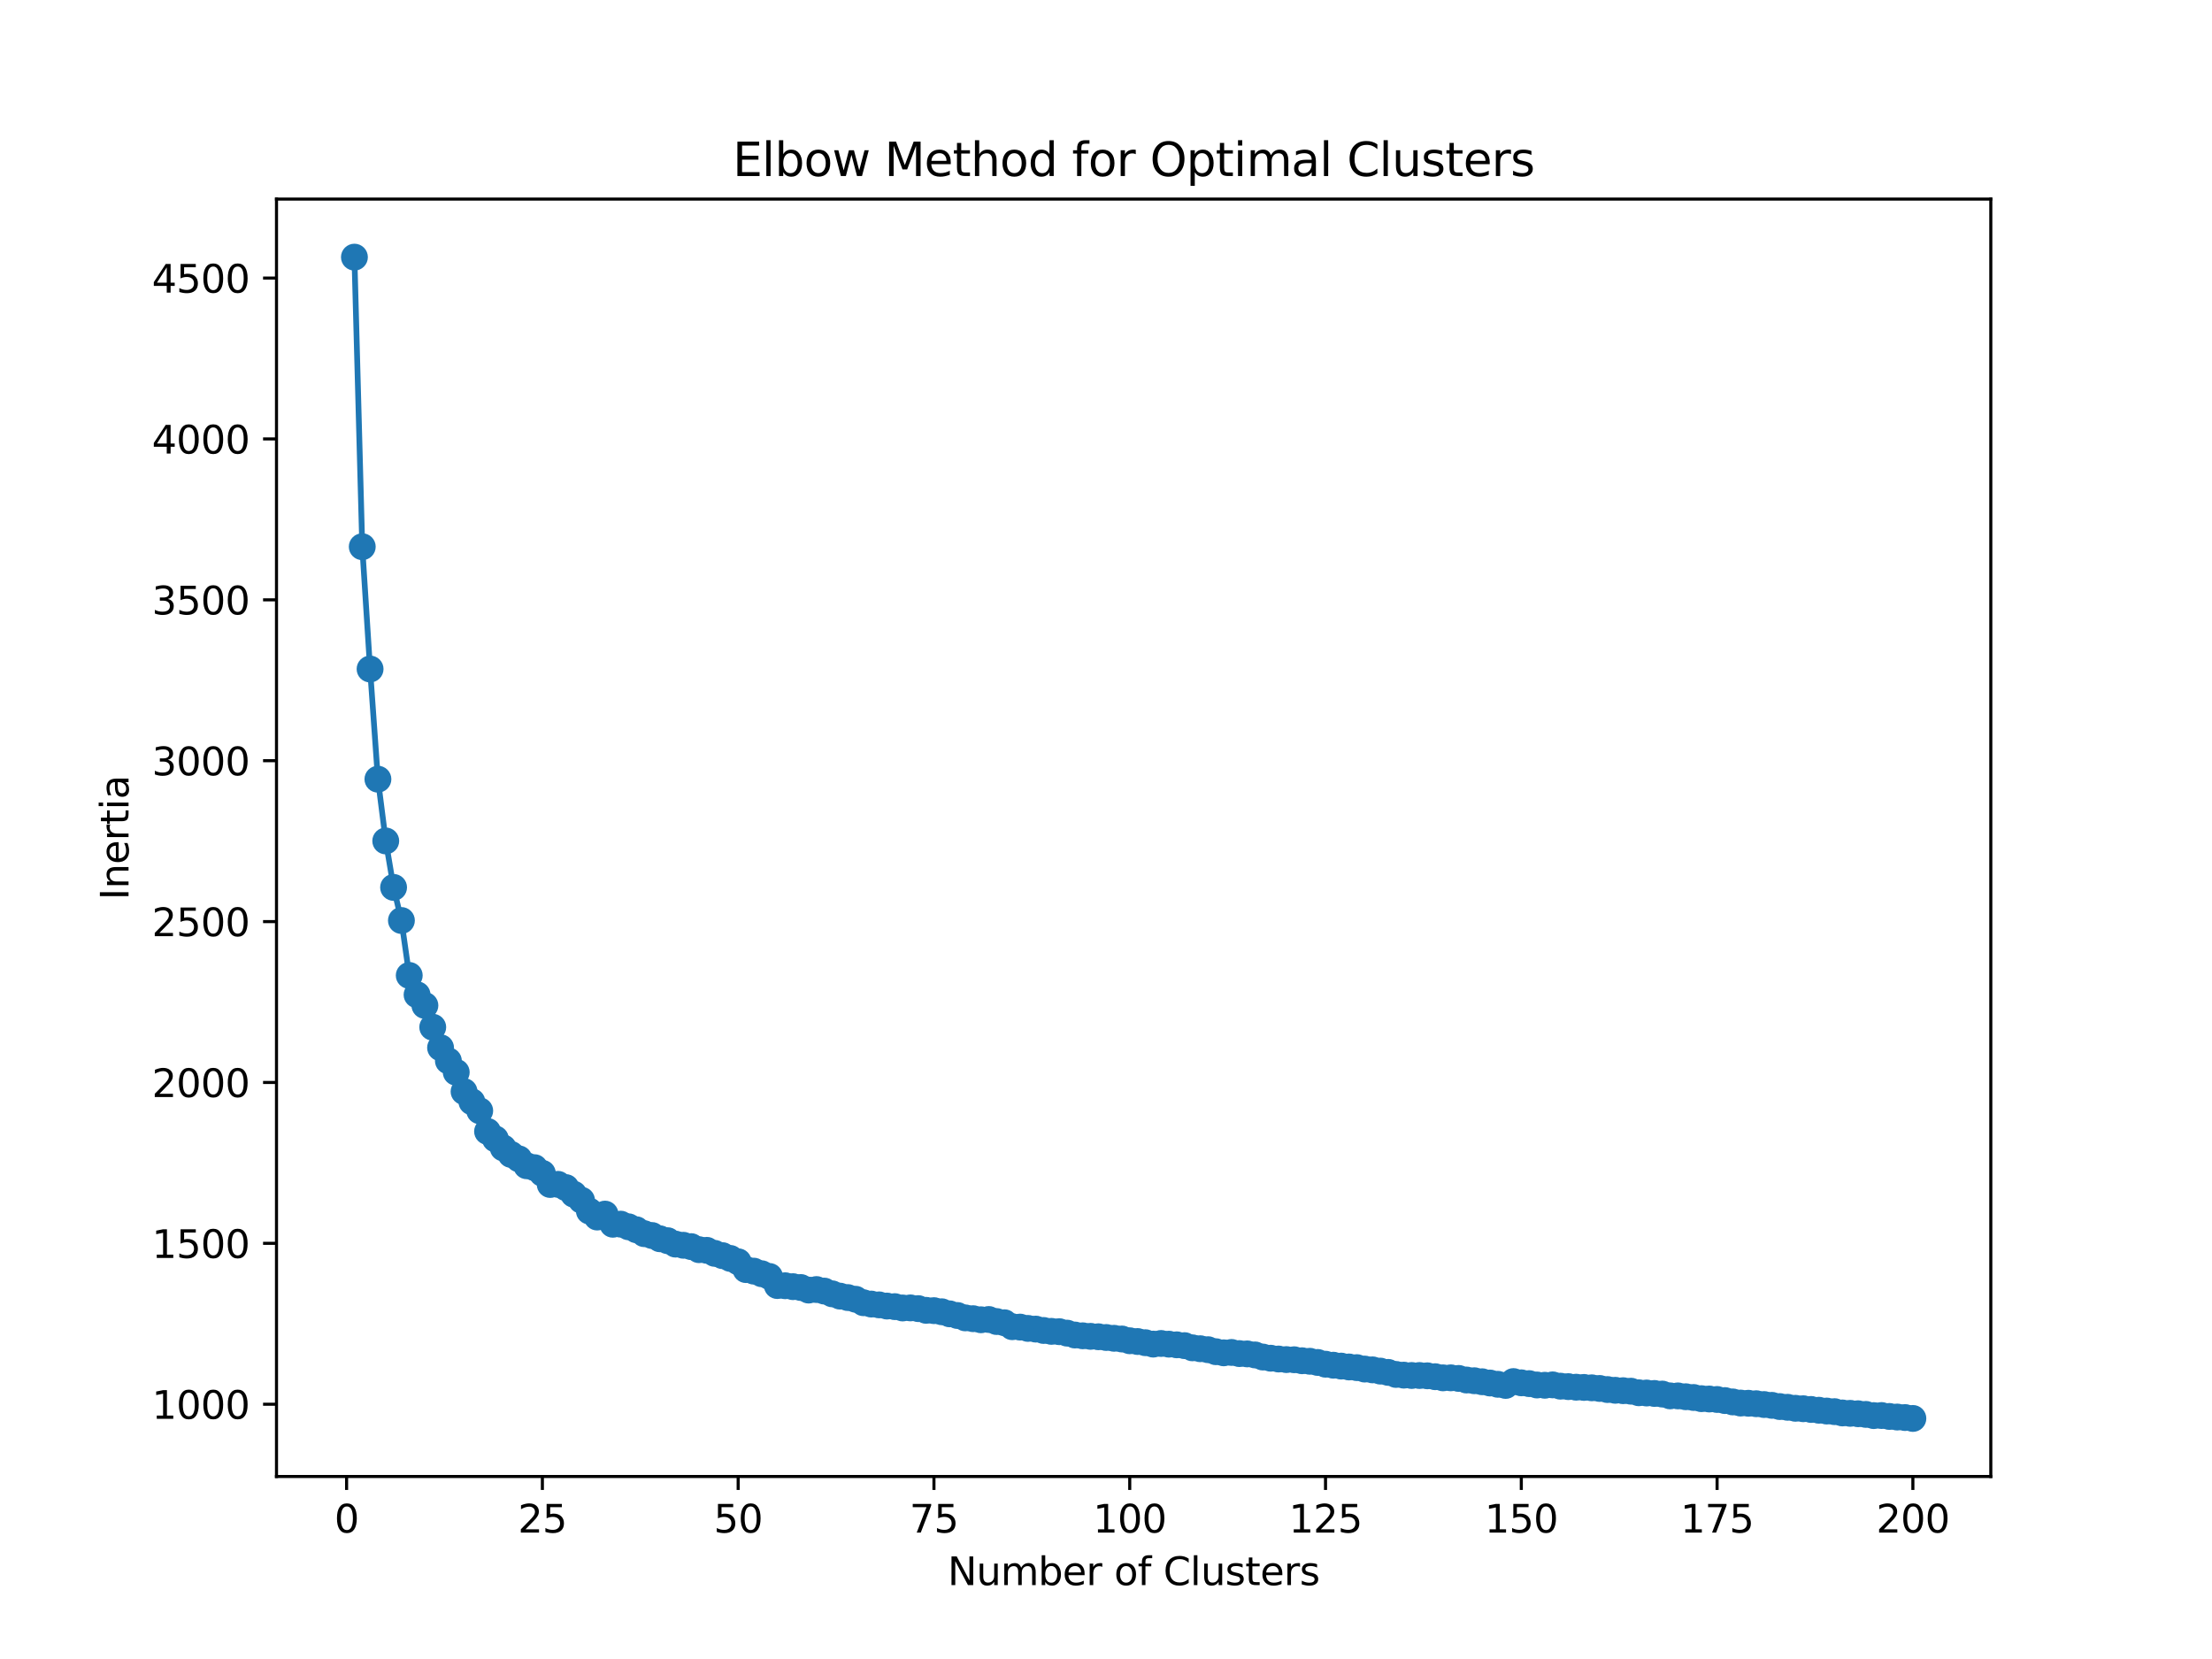 <?xml version="1.0" encoding="utf-8" standalone="no"?>
<!DOCTYPE svg PUBLIC "-//W3C//DTD SVG 1.1//EN"
  "http://www.w3.org/Graphics/SVG/1.1/DTD/svg11.dtd">
<svg xmlns:xlink="http://www.w3.org/1999/xlink" width="576pt" height="432pt" viewBox="0 0 576 432" xmlns="http://www.w3.org/2000/svg" version="1.1">
 <defs>
  <style type="text/css">*{stroke-linejoin: round; stroke-linecap: butt}</style>
 </defs>
 <g id="figure_1">
  <g id="patch_1">
   <path d="M 0 432 
L 576 432 
L 576 0 
L 0 0 
z
" style="fill: #ffffff"/>
  </g>
  <g id="axes_1">
   <g id="patch_2">
    <path d="M 72 384.48 
L 518.4 384.48 
L 518.4 51.84 
L 72 51.84 
z
" style="fill: #ffffff"/>
   </g>
   <g id="matplotlib.axis_1">
    <g id="xtick_1">
     <g id="line2d_1">
      <defs>
       <path id="mf44ce35cc7" d="M 0 0 
L 0 3.5 
" style="stroke: #000000; stroke-width: 0.8"/>
      </defs>
      <g>
       <use xlink:href="#mf44ce35cc7" x="90.252" y="384.48" style="stroke: #000000; stroke-width: 0.8"/>
      </g>
     </g>
     <g id="text_1">
      <!-- 0 -->
      <g transform="translate(87.07 399.078) scale(0.1 -0.1)">
       <defs>
        <path id="DejaVuSans-30" d="M 2034 4250 
Q 1547 4250 1301 3770 
Q 1056 3291 1056 2328 
Q 1056 1369 1301 889 
Q 1547 409 2034 409 
Q 2525 409 2770 889 
Q 3016 1369 3016 2328 
Q 3016 3291 2770 3770 
Q 2525 4250 2034 4250 
z
M 2034 4750 
Q 2819 4750 3233 4129 
Q 3647 3509 3647 2328 
Q 3647 1150 3233 529 
Q 2819 -91 2034 -91 
Q 1250 -91 836 529 
Q 422 1150 422 2328 
Q 422 3509 836 4129 
Q 1250 4750 2034 4750 
z
" transform="scale(0.016)"/>
       </defs>
       <use xlink:href="#DejaVuSans-30"/>
      </g>
     </g>
    </g>
    <g id="xtick_2">
     <g id="line2d_2">
      <g>
       <use xlink:href="#mf44ce35cc7" x="141.234" y="384.48" style="stroke: #000000; stroke-width: 0.8"/>
      </g>
     </g>
     <g id="text_2">
      <!-- 25 -->
      <g transform="translate(134.871 399.078) scale(0.1 -0.1)">
       <defs>
        <path id="DejaVuSans-32" d="M 1228 531 
L 3431 531 
L 3431 0 
L 469 0 
L 469 531 
Q 828 903 1448 1529 
Q 2069 2156 2228 2338 
Q 2531 2678 2651 2914 
Q 2772 3150 2772 3378 
Q 2772 3750 2511 3984 
Q 2250 4219 1831 4219 
Q 1534 4219 1204 4116 
Q 875 4013 500 3803 
L 500 4441 
Q 881 4594 1212 4672 
Q 1544 4750 1819 4750 
Q 2544 4750 2975 4387 
Q 3406 4025 3406 3419 
Q 3406 3131 3298 2873 
Q 3191 2616 2906 2266 
Q 2828 2175 2409 1742 
Q 1991 1309 1228 531 
z
" transform="scale(0.016)"/>
        <path id="DejaVuSans-35" d="M 691 4666 
L 3169 4666 
L 3169 4134 
L 1269 4134 
L 1269 2991 
Q 1406 3038 1543 3061 
Q 1681 3084 1819 3084 
Q 2600 3084 3056 2656 
Q 3513 2228 3513 1497 
Q 3513 744 3044 326 
Q 2575 -91 1722 -91 
Q 1428 -91 1123 -41 
Q 819 9 494 109 
L 494 744 
Q 775 591 1075 516 
Q 1375 441 1709 441 
Q 2250 441 2565 725 
Q 2881 1009 2881 1497 
Q 2881 1984 2565 2268 
Q 2250 2553 1709 2553 
Q 1456 2553 1204 2497 
Q 953 2441 691 2322 
L 691 4666 
z
" transform="scale(0.016)"/>
       </defs>
       <use xlink:href="#DejaVuSans-32"/>
       <use xlink:href="#DejaVuSans-35" x="63.623"/>
      </g>
     </g>
    </g>
    <g id="xtick_3">
     <g id="line2d_3">
      <g>
       <use xlink:href="#mf44ce35cc7" x="192.216" y="384.48" style="stroke: #000000; stroke-width: 0.8"/>
      </g>
     </g>
     <g id="text_3">
      <!-- 50 -->
      <g transform="translate(185.853 399.078) scale(0.1 -0.1)">
       <use xlink:href="#DejaVuSans-35"/>
       <use xlink:href="#DejaVuSans-30" x="63.623"/>
      </g>
     </g>
    </g>
    <g id="xtick_4">
     <g id="line2d_4">
      <g>
       <use xlink:href="#mf44ce35cc7" x="243.198" y="384.48" style="stroke: #000000; stroke-width: 0.8"/>
      </g>
     </g>
     <g id="text_4">
      <!-- 75 -->
      <g transform="translate(236.836 399.078) scale(0.1 -0.1)">
       <defs>
        <path id="DejaVuSans-37" d="M 525 4666 
L 3525 4666 
L 3525 4397 
L 1831 0 
L 1172 0 
L 2766 4134 
L 525 4134 
L 525 4666 
z
" transform="scale(0.016)"/>
       </defs>
       <use xlink:href="#DejaVuSans-37"/>
       <use xlink:href="#DejaVuSans-35" x="63.623"/>
      </g>
     </g>
    </g>
    <g id="xtick_5">
     <g id="line2d_5">
      <g>
       <use xlink:href="#mf44ce35cc7" x="294.18" y="384.48" style="stroke: #000000; stroke-width: 0.8"/>
      </g>
     </g>
     <g id="text_5">
      <!-- 100 -->
      <g transform="translate(284.637 399.078) scale(0.1 -0.1)">
       <defs>
        <path id="DejaVuSans-31" d="M 794 531 
L 1825 531 
L 1825 4091 
L 703 3866 
L 703 4441 
L 1819 4666 
L 2450 4666 
L 2450 531 
L 3481 531 
L 3481 0 
L 794 0 
L 794 531 
z
" transform="scale(0.016)"/>
       </defs>
       <use xlink:href="#DejaVuSans-31"/>
       <use xlink:href="#DejaVuSans-30" x="63.623"/>
       <use xlink:href="#DejaVuSans-30" x="127.246"/>
      </g>
     </g>
    </g>
    <g id="xtick_6">
     <g id="line2d_6">
      <g>
       <use xlink:href="#mf44ce35cc7" x="345.163" y="384.48" style="stroke: #000000; stroke-width: 0.8"/>
      </g>
     </g>
     <g id="text_6">
      <!-- 125 -->
      <g transform="translate(335.619 399.078) scale(0.1 -0.1)">
       <use xlink:href="#DejaVuSans-31"/>
       <use xlink:href="#DejaVuSans-32" x="63.623"/>
       <use xlink:href="#DejaVuSans-35" x="127.246"/>
      </g>
     </g>
    </g>
    <g id="xtick_7">
     <g id="line2d_7">
      <g>
       <use xlink:href="#mf44ce35cc7" x="396.145" y="384.48" style="stroke: #000000; stroke-width: 0.8"/>
      </g>
     </g>
     <g id="text_7">
      <!-- 150 -->
      <g transform="translate(386.601 399.078) scale(0.1 -0.1)">
       <use xlink:href="#DejaVuSans-31"/>
       <use xlink:href="#DejaVuSans-35" x="63.623"/>
       <use xlink:href="#DejaVuSans-30" x="127.246"/>
      </g>
     </g>
    </g>
    <g id="xtick_8">
     <g id="line2d_8">
      <g>
       <use xlink:href="#mf44ce35cc7" x="447.127" y="384.48" style="stroke: #000000; stroke-width: 0.8"/>
      </g>
     </g>
     <g id="text_8">
      <!-- 175 -->
      <g transform="translate(437.583 399.078) scale(0.1 -0.1)">
       <use xlink:href="#DejaVuSans-31"/>
       <use xlink:href="#DejaVuSans-37" x="63.623"/>
       <use xlink:href="#DejaVuSans-35" x="127.246"/>
      </g>
     </g>
    </g>
    <g id="xtick_9">
     <g id="line2d_9">
      <g>
       <use xlink:href="#mf44ce35cc7" x="498.109" y="384.48" style="stroke: #000000; stroke-width: 0.8"/>
      </g>
     </g>
     <g id="text_9">
      <!-- 200 -->
      <g transform="translate(488.565 399.078) scale(0.1 -0.1)">
       <use xlink:href="#DejaVuSans-32"/>
       <use xlink:href="#DejaVuSans-30" x="63.623"/>
       <use xlink:href="#DejaVuSans-30" x="127.246"/>
      </g>
     </g>
    </g>
    <g id="text_10">
     <!-- Number of Clusters -->
     <g transform="translate(246.766 412.757) scale(0.1 -0.1)">
      <defs>
       <path id="DejaVuSans-4e" d="M 628 4666 
L 1478 4666 
L 3547 763 
L 3547 4666 
L 4159 4666 
L 4159 0 
L 3309 0 
L 1241 3903 
L 1241 0 
L 628 0 
L 628 4666 
z
" transform="scale(0.016)"/>
       <path id="DejaVuSans-75" d="M 544 1381 
L 544 3500 
L 1119 3500 
L 1119 1403 
Q 1119 906 1312 657 
Q 1506 409 1894 409 
Q 2359 409 2629 706 
Q 2900 1003 2900 1516 
L 2900 3500 
L 3475 3500 
L 3475 0 
L 2900 0 
L 2900 538 
Q 2691 219 2414 64 
Q 2138 -91 1772 -91 
Q 1169 -91 856 284 
Q 544 659 544 1381 
z
M 1991 3584 
L 1991 3584 
z
" transform="scale(0.016)"/>
       <path id="DejaVuSans-6d" d="M 3328 2828 
Q 3544 3216 3844 3400 
Q 4144 3584 4550 3584 
Q 5097 3584 5394 3201 
Q 5691 2819 5691 2113 
L 5691 0 
L 5113 0 
L 5113 2094 
Q 5113 2597 4934 2840 
Q 4756 3084 4391 3084 
Q 3944 3084 3684 2787 
Q 3425 2491 3425 1978 
L 3425 0 
L 2847 0 
L 2847 2094 
Q 2847 2600 2669 2842 
Q 2491 3084 2119 3084 
Q 1678 3084 1418 2786 
Q 1159 2488 1159 1978 
L 1159 0 
L 581 0 
L 581 3500 
L 1159 3500 
L 1159 2956 
Q 1356 3278 1631 3431 
Q 1906 3584 2284 3584 
Q 2666 3584 2933 3390 
Q 3200 3197 3328 2828 
z
" transform="scale(0.016)"/>
       <path id="DejaVuSans-62" d="M 3116 1747 
Q 3116 2381 2855 2742 
Q 2594 3103 2138 3103 
Q 1681 3103 1420 2742 
Q 1159 2381 1159 1747 
Q 1159 1113 1420 752 
Q 1681 391 2138 391 
Q 2594 391 2855 752 
Q 3116 1113 3116 1747 
z
M 1159 2969 
Q 1341 3281 1617 3432 
Q 1894 3584 2278 3584 
Q 2916 3584 3314 3078 
Q 3713 2572 3713 1747 
Q 3713 922 3314 415 
Q 2916 -91 2278 -91 
Q 1894 -91 1617 61 
Q 1341 213 1159 525 
L 1159 0 
L 581 0 
L 581 4863 
L 1159 4863 
L 1159 2969 
z
" transform="scale(0.016)"/>
       <path id="DejaVuSans-65" d="M 3597 1894 
L 3597 1613 
L 953 1613 
Q 991 1019 1311 708 
Q 1631 397 2203 397 
Q 2534 397 2845 478 
Q 3156 559 3463 722 
L 3463 178 
Q 3153 47 2828 -22 
Q 2503 -91 2169 -91 
Q 1331 -91 842 396 
Q 353 884 353 1716 
Q 353 2575 817 3079 
Q 1281 3584 2069 3584 
Q 2775 3584 3186 3129 
Q 3597 2675 3597 1894 
z
M 3022 2063 
Q 3016 2534 2758 2815 
Q 2500 3097 2075 3097 
Q 1594 3097 1305 2825 
Q 1016 2553 972 2059 
L 3022 2063 
z
" transform="scale(0.016)"/>
       <path id="DejaVuSans-72" d="M 2631 2963 
Q 2534 3019 2420 3045 
Q 2306 3072 2169 3072 
Q 1681 3072 1420 2755 
Q 1159 2438 1159 1844 
L 1159 0 
L 581 0 
L 581 3500 
L 1159 3500 
L 1159 2956 
Q 1341 3275 1631 3429 
Q 1922 3584 2338 3584 
Q 2397 3584 2469 3576 
Q 2541 3569 2628 3553 
L 2631 2963 
z
" transform="scale(0.016)"/>
       <path id="DejaVuSans-20" transform="scale(0.016)"/>
       <path id="DejaVuSans-6f" d="M 1959 3097 
Q 1497 3097 1228 2736 
Q 959 2375 959 1747 
Q 959 1119 1226 758 
Q 1494 397 1959 397 
Q 2419 397 2687 759 
Q 2956 1122 2956 1747 
Q 2956 2369 2687 2733 
Q 2419 3097 1959 3097 
z
M 1959 3584 
Q 2709 3584 3137 3096 
Q 3566 2609 3566 1747 
Q 3566 888 3137 398 
Q 2709 -91 1959 -91 
Q 1206 -91 779 398 
Q 353 888 353 1747 
Q 353 2609 779 3096 
Q 1206 3584 1959 3584 
z
" transform="scale(0.016)"/>
       <path id="DejaVuSans-66" d="M 2375 4863 
L 2375 4384 
L 1825 4384 
Q 1516 4384 1395 4259 
Q 1275 4134 1275 3809 
L 1275 3500 
L 2222 3500 
L 2222 3053 
L 1275 3053 
L 1275 0 
L 697 0 
L 697 3053 
L 147 3053 
L 147 3500 
L 697 3500 
L 697 3744 
Q 697 4328 969 4595 
Q 1241 4863 1831 4863 
L 2375 4863 
z
" transform="scale(0.016)"/>
       <path id="DejaVuSans-43" d="M 4122 4306 
L 4122 3641 
Q 3803 3938 3442 4084 
Q 3081 4231 2675 4231 
Q 1875 4231 1450 3742 
Q 1025 3253 1025 2328 
Q 1025 1406 1450 917 
Q 1875 428 2675 428 
Q 3081 428 3442 575 
Q 3803 722 4122 1019 
L 4122 359 
Q 3791 134 3420 21 
Q 3050 -91 2638 -91 
Q 1578 -91 968 557 
Q 359 1206 359 2328 
Q 359 3453 968 4101 
Q 1578 4750 2638 4750 
Q 3056 4750 3426 4639 
Q 3797 4528 4122 4306 
z
" transform="scale(0.016)"/>
       <path id="DejaVuSans-6c" d="M 603 4863 
L 1178 4863 
L 1178 0 
L 603 0 
L 603 4863 
z
" transform="scale(0.016)"/>
       <path id="DejaVuSans-73" d="M 2834 3397 
L 2834 2853 
Q 2591 2978 2328 3040 
Q 2066 3103 1784 3103 
Q 1356 3103 1142 2972 
Q 928 2841 928 2578 
Q 928 2378 1081 2264 
Q 1234 2150 1697 2047 
L 1894 2003 
Q 2506 1872 2764 1633 
Q 3022 1394 3022 966 
Q 3022 478 2636 193 
Q 2250 -91 1575 -91 
Q 1294 -91 989 -36 
Q 684 19 347 128 
L 347 722 
Q 666 556 975 473 
Q 1284 391 1588 391 
Q 1994 391 2212 530 
Q 2431 669 2431 922 
Q 2431 1156 2273 1281 
Q 2116 1406 1581 1522 
L 1381 1569 
Q 847 1681 609 1914 
Q 372 2147 372 2553 
Q 372 3047 722 3315 
Q 1072 3584 1716 3584 
Q 2034 3584 2315 3537 
Q 2597 3491 2834 3397 
z
" transform="scale(0.016)"/>
       <path id="DejaVuSans-74" d="M 1172 4494 
L 1172 3500 
L 2356 3500 
L 2356 3053 
L 1172 3053 
L 1172 1153 
Q 1172 725 1289 603 
Q 1406 481 1766 481 
L 2356 481 
L 2356 0 
L 1766 0 
Q 1100 0 847 248 
Q 594 497 594 1153 
L 594 3053 
L 172 3053 
L 172 3500 
L 594 3500 
L 594 4494 
L 1172 4494 
z
" transform="scale(0.016)"/>
      </defs>
      <use xlink:href="#DejaVuSans-4e"/>
      <use xlink:href="#DejaVuSans-75" x="74.805"/>
      <use xlink:href="#DejaVuSans-6d" x="138.184"/>
      <use xlink:href="#DejaVuSans-62" x="235.596"/>
      <use xlink:href="#DejaVuSans-65" x="299.072"/>
      <use xlink:href="#DejaVuSans-72" x="360.596"/>
      <use xlink:href="#DejaVuSans-20" x="401.709"/>
      <use xlink:href="#DejaVuSans-6f" x="433.496"/>
      <use xlink:href="#DejaVuSans-66" x="494.678"/>
      <use xlink:href="#DejaVuSans-20" x="529.883"/>
      <use xlink:href="#DejaVuSans-43" x="561.67"/>
      <use xlink:href="#DejaVuSans-6c" x="631.494"/>
      <use xlink:href="#DejaVuSans-75" x="659.277"/>
      <use xlink:href="#DejaVuSans-73" x="722.656"/>
      <use xlink:href="#DejaVuSans-74" x="774.756"/>
      <use xlink:href="#DejaVuSans-65" x="813.965"/>
      <use xlink:href="#DejaVuSans-72" x="875.488"/>
      <use xlink:href="#DejaVuSans-73" x="916.602"/>
     </g>
    </g>
   </g>
   <g id="matplotlib.axis_2">
    <g id="ytick_1">
     <g id="line2d_10">
      <defs>
       <path id="me4ba72a8f1" d="M 0 0 
L -3.5 0 
" style="stroke: #000000; stroke-width: 0.8"/>
      </defs>
      <g>
       <use xlink:href="#me4ba72a8f1" x="72" y="365.657" style="stroke: #000000; stroke-width: 0.8"/>
      </g>
     </g>
     <g id="text_11">
      <!-- 1000 -->
      <g transform="translate(39.55 369.456) scale(0.1 -0.1)">
       <use xlink:href="#DejaVuSans-31"/>
       <use xlink:href="#DejaVuSans-30" x="63.623"/>
       <use xlink:href="#DejaVuSans-30" x="127.246"/>
       <use xlink:href="#DejaVuSans-30" x="190.869"/>
      </g>
     </g>
    </g>
    <g id="ytick_2">
     <g id="line2d_11">
      <g>
       <use xlink:href="#me4ba72a8f1" x="72" y="323.764" style="stroke: #000000; stroke-width: 0.8"/>
      </g>
     </g>
     <g id="text_12">
      <!-- 1500 -->
      <g transform="translate(39.55 327.563) scale(0.1 -0.1)">
       <use xlink:href="#DejaVuSans-31"/>
       <use xlink:href="#DejaVuSans-35" x="63.623"/>
       <use xlink:href="#DejaVuSans-30" x="127.246"/>
       <use xlink:href="#DejaVuSans-30" x="190.869"/>
      </g>
     </g>
    </g>
    <g id="ytick_3">
     <g id="line2d_12">
      <g>
       <use xlink:href="#me4ba72a8f1" x="72" y="281.871" style="stroke: #000000; stroke-width: 0.8"/>
      </g>
     </g>
     <g id="text_13">
      <!-- 2000 -->
      <g transform="translate(39.55 285.67) scale(0.1 -0.1)">
       <use xlink:href="#DejaVuSans-32"/>
       <use xlink:href="#DejaVuSans-30" x="63.623"/>
       <use xlink:href="#DejaVuSans-30" x="127.246"/>
       <use xlink:href="#DejaVuSans-30" x="190.869"/>
      </g>
     </g>
    </g>
    <g id="ytick_4">
     <g id="line2d_13">
      <g>
       <use xlink:href="#me4ba72a8f1" x="72" y="239.978" style="stroke: #000000; stroke-width: 0.8"/>
      </g>
     </g>
     <g id="text_14">
      <!-- 2500 -->
      <g transform="translate(39.55 243.777) scale(0.1 -0.1)">
       <use xlink:href="#DejaVuSans-32"/>
       <use xlink:href="#DejaVuSans-35" x="63.623"/>
       <use xlink:href="#DejaVuSans-30" x="127.246"/>
       <use xlink:href="#DejaVuSans-30" x="190.869"/>
      </g>
     </g>
    </g>
    <g id="ytick_5">
     <g id="line2d_14">
      <g>
       <use xlink:href="#me4ba72a8f1" x="72" y="198.085" style="stroke: #000000; stroke-width: 0.8"/>
      </g>
     </g>
     <g id="text_15">
      <!-- 3000 -->
      <g transform="translate(39.55 201.884) scale(0.1 -0.1)">
       <defs>
        <path id="DejaVuSans-33" d="M 2597 2516 
Q 3050 2419 3304 2112 
Q 3559 1806 3559 1356 
Q 3559 666 3084 287 
Q 2609 -91 1734 -91 
Q 1441 -91 1130 -33 
Q 819 25 488 141 
L 488 750 
Q 750 597 1062 519 
Q 1375 441 1716 441 
Q 2309 441 2620 675 
Q 2931 909 2931 1356 
Q 2931 1769 2642 2001 
Q 2353 2234 1838 2234 
L 1294 2234 
L 1294 2753 
L 1863 2753 
Q 2328 2753 2575 2939 
Q 2822 3125 2822 3475 
Q 2822 3834 2567 4026 
Q 2313 4219 1838 4219 
Q 1578 4219 1281 4162 
Q 984 4106 628 3988 
L 628 4550 
Q 988 4650 1302 4700 
Q 1616 4750 1894 4750 
Q 2613 4750 3031 4423 
Q 3450 4097 3450 3541 
Q 3450 3153 3228 2886 
Q 3006 2619 2597 2516 
z
" transform="scale(0.016)"/>
       </defs>
       <use xlink:href="#DejaVuSans-33"/>
       <use xlink:href="#DejaVuSans-30" x="63.623"/>
       <use xlink:href="#DejaVuSans-30" x="127.246"/>
       <use xlink:href="#DejaVuSans-30" x="190.869"/>
      </g>
     </g>
    </g>
    <g id="ytick_6">
     <g id="line2d_15">
      <g>
       <use xlink:href="#me4ba72a8f1" x="72" y="156.192" style="stroke: #000000; stroke-width: 0.8"/>
      </g>
     </g>
     <g id="text_16">
      <!-- 3500 -->
      <g transform="translate(39.55 159.991) scale(0.1 -0.1)">
       <use xlink:href="#DejaVuSans-33"/>
       <use xlink:href="#DejaVuSans-35" x="63.623"/>
       <use xlink:href="#DejaVuSans-30" x="127.246"/>
       <use xlink:href="#DejaVuSans-30" x="190.869"/>
      </g>
     </g>
    </g>
    <g id="ytick_7">
     <g id="line2d_16">
      <g>
       <use xlink:href="#me4ba72a8f1" x="72" y="114.299" style="stroke: #000000; stroke-width: 0.8"/>
      </g>
     </g>
     <g id="text_17">
      <!-- 4000 -->
      <g transform="translate(39.55 118.098) scale(0.1 -0.1)">
       <defs>
        <path id="DejaVuSans-34" d="M 2419 4116 
L 825 1625 
L 2419 1625 
L 2419 4116 
z
M 2253 4666 
L 3047 4666 
L 3047 1625 
L 3713 1625 
L 3713 1100 
L 3047 1100 
L 3047 0 
L 2419 0 
L 2419 1100 
L 313 1100 
L 313 1709 
L 2253 4666 
z
" transform="scale(0.016)"/>
       </defs>
       <use xlink:href="#DejaVuSans-34"/>
       <use xlink:href="#DejaVuSans-30" x="63.623"/>
       <use xlink:href="#DejaVuSans-30" x="127.246"/>
       <use xlink:href="#DejaVuSans-30" x="190.869"/>
      </g>
     </g>
    </g>
    <g id="ytick_8">
     <g id="line2d_17">
      <g>
       <use xlink:href="#me4ba72a8f1" x="72" y="72.406" style="stroke: #000000; stroke-width: 0.8"/>
      </g>
     </g>
     <g id="text_18">
      <!-- 4500 -->
      <g transform="translate(39.55 76.205) scale(0.1 -0.1)">
       <use xlink:href="#DejaVuSans-34"/>
       <use xlink:href="#DejaVuSans-35" x="63.623"/>
       <use xlink:href="#DejaVuSans-30" x="127.246"/>
       <use xlink:href="#DejaVuSans-30" x="190.869"/>
      </g>
     </g>
    </g>
    <g id="text_19">
     <!-- Inertia -->
     <g transform="translate(33.47 234.349) rotate(-90) scale(0.1 -0.1)">
      <defs>
       <path id="DejaVuSans-49" d="M 628 4666 
L 1259 4666 
L 1259 0 
L 628 0 
L 628 4666 
z
" transform="scale(0.016)"/>
       <path id="DejaVuSans-6e" d="M 3513 2113 
L 3513 0 
L 2938 0 
L 2938 2094 
Q 2938 2591 2744 2837 
Q 2550 3084 2163 3084 
Q 1697 3084 1428 2787 
Q 1159 2491 1159 1978 
L 1159 0 
L 581 0 
L 581 3500 
L 1159 3500 
L 1159 2956 
Q 1366 3272 1645 3428 
Q 1925 3584 2291 3584 
Q 2894 3584 3203 3211 
Q 3513 2838 3513 2113 
z
" transform="scale(0.016)"/>
       <path id="DejaVuSans-69" d="M 603 3500 
L 1178 3500 
L 1178 0 
L 603 0 
L 603 3500 
z
M 603 4863 
L 1178 4863 
L 1178 4134 
L 603 4134 
L 603 4863 
z
" transform="scale(0.016)"/>
       <path id="DejaVuSans-61" d="M 2194 1759 
Q 1497 1759 1228 1600 
Q 959 1441 959 1056 
Q 959 750 1161 570 
Q 1363 391 1709 391 
Q 2188 391 2477 730 
Q 2766 1069 2766 1631 
L 2766 1759 
L 2194 1759 
z
M 3341 1997 
L 3341 0 
L 2766 0 
L 2766 531 
Q 2569 213 2275 61 
Q 1981 -91 1556 -91 
Q 1019 -91 701 211 
Q 384 513 384 1019 
Q 384 1609 779 1909 
Q 1175 2209 1959 2209 
L 2766 2209 
L 2766 2266 
Q 2766 2663 2505 2880 
Q 2244 3097 1772 3097 
Q 1472 3097 1187 3025 
Q 903 2953 641 2809 
L 641 3341 
Q 956 3463 1253 3523 
Q 1550 3584 1831 3584 
Q 2591 3584 2966 3190 
Q 3341 2797 3341 1997 
z
" transform="scale(0.016)"/>
      </defs>
      <use xlink:href="#DejaVuSans-49"/>
      <use xlink:href="#DejaVuSans-6e" x="29.492"/>
      <use xlink:href="#DejaVuSans-65" x="92.871"/>
      <use xlink:href="#DejaVuSans-72" x="154.395"/>
      <use xlink:href="#DejaVuSans-74" x="195.508"/>
      <use xlink:href="#DejaVuSans-69" x="234.717"/>
      <use xlink:href="#DejaVuSans-61" x="262.5"/>
     </g>
    </g>
   </g>
   <g id="line2d_18">
    <path d="M 92.291 66.96 
L 94.33 142.365 
L 96.369 174.21 
L 98.409 202.899 
L 100.448 218.98 
L 102.487 231.08 
L 104.527 239.697 
L 106.566 254.001 
L 108.605 259.038 
L 110.644 261.816 
L 114.723 272.825 
L 116.762 276.25 
L 118.802 279.219 
L 120.841 284.243 
L 122.88 286.899 
L 124.92 289.243 
L 126.959 294.625 
L 128.998 296.575 
L 131.037 298.915 
L 133.077 300.616 
L 135.116 301.761 
L 137.155 303.562 
L 139.195 304.058 
L 141.234 305.532 
L 143.273 308.44 
L 145.312 308.401 
L 147.352 309.245 
L 151.43 312.545 
L 153.47 315.36 
L 155.509 316.916 
L 157.548 316.15 
L 159.587 318.792 
L 161.627 318.767 
L 165.705 320.224 
L 167.745 321.242 
L 169.784 321.727 
L 171.823 322.57 
L 173.862 323.076 
L 175.902 323.965 
L 179.98 324.62 
L 182.02 325.412 
L 184.059 325.586 
L 186.098 326.372 
L 188.137 326.967 
L 190.177 327.694 
L 192.216 328.564 
L 194.255 330.601 
L 196.295 331.003 
L 200.373 332.391 
L 202.412 334.757 
L 204.452 334.803 
L 208.53 335.266 
L 210.57 335.934 
L 212.609 335.795 
L 214.648 336.195 
L 218.727 337.506 
L 222.805 338.327 
L 224.845 339.225 
L 226.884 339.576 
L 233.002 340.245 
L 235.041 340.594 
L 237.08 340.572 
L 239.12 340.764 
L 241.159 341.207 
L 243.198 341.288 
L 245.237 341.581 
L 251.355 343.171 
L 255.434 343.664 
L 257.473 343.594 
L 259.512 344.125 
L 261.552 344.441 
L 263.591 345.472 
L 265.63 345.573 
L 267.67 345.914 
L 269.709 346.096 
L 271.748 346.452 
L 273.787 346.682 
L 275.827 346.767 
L 281.945 347.84 
L 290.102 348.487 
L 292.141 348.672 
L 294.18 349.132 
L 296.22 349.329 
L 300.298 350.004 
L 302.338 349.839 
L 308.455 350.402 
L 310.495 350.971 
L 314.573 351.457 
L 316.613 351.981 
L 318.652 352.273 
L 320.691 352.174 
L 322.73 352.474 
L 324.77 352.551 
L 326.809 352.821 
L 328.848 353.372 
L 332.927 353.884 
L 341.084 354.474 
L 343.123 354.779 
L 345.163 355.235 
L 351.28 355.954 
L 353.32 356.127 
L 355.359 356.503 
L 357.398 356.708 
L 361.477 357.366 
L 363.516 357.901 
L 367.595 358.176 
L 371.673 358.257 
L 375.752 358.788 
L 377.791 358.785 
L 379.83 358.939 
L 381.87 359.351 
L 385.948 359.805 
L 392.066 360.765 
L 394.105 359.756 
L 396.145 360.085 
L 398.184 360.294 
L 400.223 360.649 
L 402.263 360.72 
L 404.302 360.619 
L 406.341 360.958 
L 416.538 361.551 
L 420.616 362.029 
L 424.695 362.264 
L 426.734 362.672 
L 430.813 362.855 
L 432.852 363.01 
L 434.891 363.482 
L 436.93 363.487 
L 445.088 364.297 
L 447.127 364.42 
L 453.245 365.353 
L 457.323 365.524 
L 465.48 366.457 
L 467.52 366.716 
L 471.598 367.018 
L 481.795 368.03 
L 485.873 368.308 
L 487.913 368.62 
L 489.952 368.601 
L 494.031 368.994 
L 498.109 369.36 
L 498.109 369.36 
" clip-path="url(#pc6ca57e853)" style="fill: none; stroke: #1f77b4; stroke-width: 1.5; stroke-linecap: square"/>
    <defs>
     <path id="m6549b052e7" d="M 0 3 
C 0.796 3 1.559 2.684 2.121 2.121 
C 2.684 1.559 3 0.796 3 0 
C 3 -0.796 2.684 -1.559 2.121 -2.121 
C 1.559 -2.684 0.796 -3 0 -3 
C -0.796 -3 -1.559 -2.684 -2.121 -2.121 
C -2.684 -1.559 -3 -0.796 -3 0 
C -3 0.796 -2.684 1.559 -2.121 2.121 
C -1.559 2.684 -0.796 3 0 3 
z
" style="stroke: #1f77b4"/>
    </defs>
    <g clip-path="url(#pc6ca57e853)">
     <use xlink:href="#m6549b052e7" x="92.291" y="66.96" style="fill: #1f77b4; stroke: #1f77b4"/>
     <use xlink:href="#m6549b052e7" x="94.33" y="142.365" style="fill: #1f77b4; stroke: #1f77b4"/>
     <use xlink:href="#m6549b052e7" x="96.369" y="174.21" style="fill: #1f77b4; stroke: #1f77b4"/>
     <use xlink:href="#m6549b052e7" x="98.409" y="202.899" style="fill: #1f77b4; stroke: #1f77b4"/>
     <use xlink:href="#m6549b052e7" x="100.448" y="218.98" style="fill: #1f77b4; stroke: #1f77b4"/>
     <use xlink:href="#m6549b052e7" x="102.487" y="231.08" style="fill: #1f77b4; stroke: #1f77b4"/>
     <use xlink:href="#m6549b052e7" x="104.527" y="239.697" style="fill: #1f77b4; stroke: #1f77b4"/>
     <use xlink:href="#m6549b052e7" x="106.566" y="254.001" style="fill: #1f77b4; stroke: #1f77b4"/>
     <use xlink:href="#m6549b052e7" x="108.605" y="259.038" style="fill: #1f77b4; stroke: #1f77b4"/>
     <use xlink:href="#m6549b052e7" x="110.644" y="261.816" style="fill: #1f77b4; stroke: #1f77b4"/>
     <use xlink:href="#m6549b052e7" x="112.684" y="267.478" style="fill: #1f77b4; stroke: #1f77b4"/>
     <use xlink:href="#m6549b052e7" x="114.723" y="272.825" style="fill: #1f77b4; stroke: #1f77b4"/>
     <use xlink:href="#m6549b052e7" x="116.762" y="276.25" style="fill: #1f77b4; stroke: #1f77b4"/>
     <use xlink:href="#m6549b052e7" x="118.802" y="279.219" style="fill: #1f77b4; stroke: #1f77b4"/>
     <use xlink:href="#m6549b052e7" x="120.841" y="284.243" style="fill: #1f77b4; stroke: #1f77b4"/>
     <use xlink:href="#m6549b052e7" x="122.88" y="286.899" style="fill: #1f77b4; stroke: #1f77b4"/>
     <use xlink:href="#m6549b052e7" x="124.92" y="289.243" style="fill: #1f77b4; stroke: #1f77b4"/>
     <use xlink:href="#m6549b052e7" x="126.959" y="294.625" style="fill: #1f77b4; stroke: #1f77b4"/>
     <use xlink:href="#m6549b052e7" x="128.998" y="296.575" style="fill: #1f77b4; stroke: #1f77b4"/>
     <use xlink:href="#m6549b052e7" x="131.037" y="298.915" style="fill: #1f77b4; stroke: #1f77b4"/>
     <use xlink:href="#m6549b052e7" x="133.077" y="300.616" style="fill: #1f77b4; stroke: #1f77b4"/>
     <use xlink:href="#m6549b052e7" x="135.116" y="301.761" style="fill: #1f77b4; stroke: #1f77b4"/>
     <use xlink:href="#m6549b052e7" x="137.155" y="303.562" style="fill: #1f77b4; stroke: #1f77b4"/>
     <use xlink:href="#m6549b052e7" x="139.195" y="304.058" style="fill: #1f77b4; stroke: #1f77b4"/>
     <use xlink:href="#m6549b052e7" x="141.234" y="305.532" style="fill: #1f77b4; stroke: #1f77b4"/>
     <use xlink:href="#m6549b052e7" x="143.273" y="308.44" style="fill: #1f77b4; stroke: #1f77b4"/>
     <use xlink:href="#m6549b052e7" x="145.312" y="308.401" style="fill: #1f77b4; stroke: #1f77b4"/>
     <use xlink:href="#m6549b052e7" x="147.352" y="309.245" style="fill: #1f77b4; stroke: #1f77b4"/>
     <use xlink:href="#m6549b052e7" x="149.391" y="310.968" style="fill: #1f77b4; stroke: #1f77b4"/>
     <use xlink:href="#m6549b052e7" x="151.43" y="312.545" style="fill: #1f77b4; stroke: #1f77b4"/>
     <use xlink:href="#m6549b052e7" x="153.47" y="315.36" style="fill: #1f77b4; stroke: #1f77b4"/>
     <use xlink:href="#m6549b052e7" x="155.509" y="316.916" style="fill: #1f77b4; stroke: #1f77b4"/>
     <use xlink:href="#m6549b052e7" x="157.548" y="316.15" style="fill: #1f77b4; stroke: #1f77b4"/>
     <use xlink:href="#m6549b052e7" x="159.587" y="318.792" style="fill: #1f77b4; stroke: #1f77b4"/>
     <use xlink:href="#m6549b052e7" x="161.627" y="318.767" style="fill: #1f77b4; stroke: #1f77b4"/>
     <use xlink:href="#m6549b052e7" x="163.666" y="319.454" style="fill: #1f77b4; stroke: #1f77b4"/>
     <use xlink:href="#m6549b052e7" x="165.705" y="320.224" style="fill: #1f77b4; stroke: #1f77b4"/>
     <use xlink:href="#m6549b052e7" x="167.745" y="321.242" style="fill: #1f77b4; stroke: #1f77b4"/>
     <use xlink:href="#m6549b052e7" x="169.784" y="321.727" style="fill: #1f77b4; stroke: #1f77b4"/>
     <use xlink:href="#m6549b052e7" x="171.823" y="322.57" style="fill: #1f77b4; stroke: #1f77b4"/>
     <use xlink:href="#m6549b052e7" x="173.862" y="323.076" style="fill: #1f77b4; stroke: #1f77b4"/>
     <use xlink:href="#m6549b052e7" x="175.902" y="323.965" style="fill: #1f77b4; stroke: #1f77b4"/>
     <use xlink:href="#m6549b052e7" x="177.941" y="324.266" style="fill: #1f77b4; stroke: #1f77b4"/>
     <use xlink:href="#m6549b052e7" x="179.98" y="324.62" style="fill: #1f77b4; stroke: #1f77b4"/>
     <use xlink:href="#m6549b052e7" x="182.02" y="325.412" style="fill: #1f77b4; stroke: #1f77b4"/>
     <use xlink:href="#m6549b052e7" x="184.059" y="325.586" style="fill: #1f77b4; stroke: #1f77b4"/>
     <use xlink:href="#m6549b052e7" x="186.098" y="326.372" style="fill: #1f77b4; stroke: #1f77b4"/>
     <use xlink:href="#m6549b052e7" x="188.137" y="326.967" style="fill: #1f77b4; stroke: #1f77b4"/>
     <use xlink:href="#m6549b052e7" x="190.177" y="327.694" style="fill: #1f77b4; stroke: #1f77b4"/>
     <use xlink:href="#m6549b052e7" x="192.216" y="328.564" style="fill: #1f77b4; stroke: #1f77b4"/>
     <use xlink:href="#m6549b052e7" x="194.255" y="330.601" style="fill: #1f77b4; stroke: #1f77b4"/>
     <use xlink:href="#m6549b052e7" x="196.295" y="331.003" style="fill: #1f77b4; stroke: #1f77b4"/>
     <use xlink:href="#m6549b052e7" x="198.334" y="331.677" style="fill: #1f77b4; stroke: #1f77b4"/>
     <use xlink:href="#m6549b052e7" x="200.373" y="332.391" style="fill: #1f77b4; stroke: #1f77b4"/>
     <use xlink:href="#m6549b052e7" x="202.412" y="334.757" style="fill: #1f77b4; stroke: #1f77b4"/>
     <use xlink:href="#m6549b052e7" x="204.452" y="334.803" style="fill: #1f77b4; stroke: #1f77b4"/>
     <use xlink:href="#m6549b052e7" x="206.491" y="335.044" style="fill: #1f77b4; stroke: #1f77b4"/>
     <use xlink:href="#m6549b052e7" x="208.53" y="335.266" style="fill: #1f77b4; stroke: #1f77b4"/>
     <use xlink:href="#m6549b052e7" x="210.57" y="335.934" style="fill: #1f77b4; stroke: #1f77b4"/>
     <use xlink:href="#m6549b052e7" x="212.609" y="335.795" style="fill: #1f77b4; stroke: #1f77b4"/>
     <use xlink:href="#m6549b052e7" x="214.648" y="336.195" style="fill: #1f77b4; stroke: #1f77b4"/>
     <use xlink:href="#m6549b052e7" x="216.687" y="336.907" style="fill: #1f77b4; stroke: #1f77b4"/>
     <use xlink:href="#m6549b052e7" x="218.727" y="337.506" style="fill: #1f77b4; stroke: #1f77b4"/>
     <use xlink:href="#m6549b052e7" x="220.766" y="337.885" style="fill: #1f77b4; stroke: #1f77b4"/>
     <use xlink:href="#m6549b052e7" x="222.805" y="338.327" style="fill: #1f77b4; stroke: #1f77b4"/>
     <use xlink:href="#m6549b052e7" x="224.845" y="339.225" style="fill: #1f77b4; stroke: #1f77b4"/>
     <use xlink:href="#m6549b052e7" x="226.884" y="339.576" style="fill: #1f77b4; stroke: #1f77b4"/>
     <use xlink:href="#m6549b052e7" x="228.923" y="339.786" style="fill: #1f77b4; stroke: #1f77b4"/>
     <use xlink:href="#m6549b052e7" x="230.962" y="340.094" style="fill: #1f77b4; stroke: #1f77b4"/>
     <use xlink:href="#m6549b052e7" x="233.002" y="340.245" style="fill: #1f77b4; stroke: #1f77b4"/>
     <use xlink:href="#m6549b052e7" x="235.041" y="340.594" style="fill: #1f77b4; stroke: #1f77b4"/>
     <use xlink:href="#m6549b052e7" x="237.08" y="340.572" style="fill: #1f77b4; stroke: #1f77b4"/>
     <use xlink:href="#m6549b052e7" x="239.12" y="340.764" style="fill: #1f77b4; stroke: #1f77b4"/>
     <use xlink:href="#m6549b052e7" x="241.159" y="341.207" style="fill: #1f77b4; stroke: #1f77b4"/>
     <use xlink:href="#m6549b052e7" x="243.198" y="341.288" style="fill: #1f77b4; stroke: #1f77b4"/>
     <use xlink:href="#m6549b052e7" x="245.237" y="341.581" style="fill: #1f77b4; stroke: #1f77b4"/>
     <use xlink:href="#m6549b052e7" x="247.277" y="342.12" style="fill: #1f77b4; stroke: #1f77b4"/>
     <use xlink:href="#m6549b052e7" x="249.316" y="342.555" style="fill: #1f77b4; stroke: #1f77b4"/>
     <use xlink:href="#m6549b052e7" x="251.355" y="343.171" style="fill: #1f77b4; stroke: #1f77b4"/>
     <use xlink:href="#m6549b052e7" x="253.395" y="343.383" style="fill: #1f77b4; stroke: #1f77b4"/>
     <use xlink:href="#m6549b052e7" x="255.434" y="343.664" style="fill: #1f77b4; stroke: #1f77b4"/>
     <use xlink:href="#m6549b052e7" x="257.473" y="343.594" style="fill: #1f77b4; stroke: #1f77b4"/>
     <use xlink:href="#m6549b052e7" x="259.512" y="344.125" style="fill: #1f77b4; stroke: #1f77b4"/>
     <use xlink:href="#m6549b052e7" x="261.552" y="344.441" style="fill: #1f77b4; stroke: #1f77b4"/>
     <use xlink:href="#m6549b052e7" x="263.591" y="345.472" style="fill: #1f77b4; stroke: #1f77b4"/>
     <use xlink:href="#m6549b052e7" x="265.63" y="345.573" style="fill: #1f77b4; stroke: #1f77b4"/>
     <use xlink:href="#m6549b052e7" x="267.67" y="345.914" style="fill: #1f77b4; stroke: #1f77b4"/>
     <use xlink:href="#m6549b052e7" x="269.709" y="346.096" style="fill: #1f77b4; stroke: #1f77b4"/>
     <use xlink:href="#m6549b052e7" x="271.748" y="346.452" style="fill: #1f77b4; stroke: #1f77b4"/>
     <use xlink:href="#m6549b052e7" x="273.787" y="346.682" style="fill: #1f77b4; stroke: #1f77b4"/>
     <use xlink:href="#m6549b052e7" x="275.827" y="346.767" style="fill: #1f77b4; stroke: #1f77b4"/>
     <use xlink:href="#m6549b052e7" x="277.866" y="347.146" style="fill: #1f77b4; stroke: #1f77b4"/>
     <use xlink:href="#m6549b052e7" x="279.905" y="347.635" style="fill: #1f77b4; stroke: #1f77b4"/>
     <use xlink:href="#m6549b052e7" x="281.945" y="347.84" style="fill: #1f77b4; stroke: #1f77b4"/>
     <use xlink:href="#m6549b052e7" x="283.984" y="347.98" style="fill: #1f77b4; stroke: #1f77b4"/>
     <use xlink:href="#m6549b052e7" x="286.023" y="348.088" style="fill: #1f77b4; stroke: #1f77b4"/>
     <use xlink:href="#m6549b052e7" x="288.062" y="348.282" style="fill: #1f77b4; stroke: #1f77b4"/>
     <use xlink:href="#m6549b052e7" x="290.102" y="348.487" style="fill: #1f77b4; stroke: #1f77b4"/>
     <use xlink:href="#m6549b052e7" x="292.141" y="348.672" style="fill: #1f77b4; stroke: #1f77b4"/>
     <use xlink:href="#m6549b052e7" x="294.18" y="349.132" style="fill: #1f77b4; stroke: #1f77b4"/>
     <use xlink:href="#m6549b052e7" x="296.22" y="349.329" style="fill: #1f77b4; stroke: #1f77b4"/>
     <use xlink:href="#m6549b052e7" x="298.259" y="349.637" style="fill: #1f77b4; stroke: #1f77b4"/>
     <use xlink:href="#m6549b052e7" x="300.298" y="350.004" style="fill: #1f77b4; stroke: #1f77b4"/>
     <use xlink:href="#m6549b052e7" x="302.338" y="349.839" style="fill: #1f77b4; stroke: #1f77b4"/>
     <use xlink:href="#m6549b052e7" x="304.377" y="350.018" style="fill: #1f77b4; stroke: #1f77b4"/>
     <use xlink:href="#m6549b052e7" x="306.416" y="350.187" style="fill: #1f77b4; stroke: #1f77b4"/>
     <use xlink:href="#m6549b052e7" x="308.455" y="350.402" style="fill: #1f77b4; stroke: #1f77b4"/>
     <use xlink:href="#m6549b052e7" x="310.495" y="350.971" style="fill: #1f77b4; stroke: #1f77b4"/>
     <use xlink:href="#m6549b052e7" x="312.534" y="351.204" style="fill: #1f77b4; stroke: #1f77b4"/>
     <use xlink:href="#m6549b052e7" x="314.573" y="351.457" style="fill: #1f77b4; stroke: #1f77b4"/>
     <use xlink:href="#m6549b052e7" x="316.613" y="351.981" style="fill: #1f77b4; stroke: #1f77b4"/>
     <use xlink:href="#m6549b052e7" x="318.652" y="352.273" style="fill: #1f77b4; stroke: #1f77b4"/>
     <use xlink:href="#m6549b052e7" x="320.691" y="352.174" style="fill: #1f77b4; stroke: #1f77b4"/>
     <use xlink:href="#m6549b052e7" x="322.73" y="352.474" style="fill: #1f77b4; stroke: #1f77b4"/>
     <use xlink:href="#m6549b052e7" x="324.77" y="352.551" style="fill: #1f77b4; stroke: #1f77b4"/>
     <use xlink:href="#m6549b052e7" x="326.809" y="352.821" style="fill: #1f77b4; stroke: #1f77b4"/>
     <use xlink:href="#m6549b052e7" x="328.848" y="353.372" style="fill: #1f77b4; stroke: #1f77b4"/>
     <use xlink:href="#m6549b052e7" x="330.888" y="353.676" style="fill: #1f77b4; stroke: #1f77b4"/>
     <use xlink:href="#m6549b052e7" x="332.927" y="353.884" style="fill: #1f77b4; stroke: #1f77b4"/>
     <use xlink:href="#m6549b052e7" x="334.966" y="354.035" style="fill: #1f77b4; stroke: #1f77b4"/>
     <use xlink:href="#m6549b052e7" x="337.005" y="354.077" style="fill: #1f77b4; stroke: #1f77b4"/>
     <use xlink:href="#m6549b052e7" x="339.045" y="354.336" style="fill: #1f77b4; stroke: #1f77b4"/>
     <use xlink:href="#m6549b052e7" x="341.084" y="354.474" style="fill: #1f77b4; stroke: #1f77b4"/>
     <use xlink:href="#m6549b052e7" x="343.123" y="354.779" style="fill: #1f77b4; stroke: #1f77b4"/>
     <use xlink:href="#m6549b052e7" x="345.163" y="355.235" style="fill: #1f77b4; stroke: #1f77b4"/>
     <use xlink:href="#m6549b052e7" x="347.202" y="355.497" style="fill: #1f77b4; stroke: #1f77b4"/>
     <use xlink:href="#m6549b052e7" x="349.241" y="355.727" style="fill: #1f77b4; stroke: #1f77b4"/>
     <use xlink:href="#m6549b052e7" x="351.28" y="355.954" style="fill: #1f77b4; stroke: #1f77b4"/>
     <use xlink:href="#m6549b052e7" x="353.32" y="356.127" style="fill: #1f77b4; stroke: #1f77b4"/>
     <use xlink:href="#m6549b052e7" x="355.359" y="356.503" style="fill: #1f77b4; stroke: #1f77b4"/>
     <use xlink:href="#m6549b052e7" x="357.398" y="356.708" style="fill: #1f77b4; stroke: #1f77b4"/>
     <use xlink:href="#m6549b052e7" x="359.438" y="357.033" style="fill: #1f77b4; stroke: #1f77b4"/>
     <use xlink:href="#m6549b052e7" x="361.477" y="357.366" style="fill: #1f77b4; stroke: #1f77b4"/>
     <use xlink:href="#m6549b052e7" x="363.516" y="357.901" style="fill: #1f77b4; stroke: #1f77b4"/>
     <use xlink:href="#m6549b052e7" x="365.555" y="358.084" style="fill: #1f77b4; stroke: #1f77b4"/>
     <use xlink:href="#m6549b052e7" x="367.595" y="358.176" style="fill: #1f77b4; stroke: #1f77b4"/>
     <use xlink:href="#m6549b052e7" x="369.634" y="358.181" style="fill: #1f77b4; stroke: #1f77b4"/>
     <use xlink:href="#m6549b052e7" x="371.673" y="358.257" style="fill: #1f77b4; stroke: #1f77b4"/>
     <use xlink:href="#m6549b052e7" x="373.713" y="358.49" style="fill: #1f77b4; stroke: #1f77b4"/>
     <use xlink:href="#m6549b052e7" x="375.752" y="358.788" style="fill: #1f77b4; stroke: #1f77b4"/>
     <use xlink:href="#m6549b052e7" x="377.791" y="358.785" style="fill: #1f77b4; stroke: #1f77b4"/>
     <use xlink:href="#m6549b052e7" x="379.83" y="358.939" style="fill: #1f77b4; stroke: #1f77b4"/>
     <use xlink:href="#m6549b052e7" x="381.87" y="359.351" style="fill: #1f77b4; stroke: #1f77b4"/>
     <use xlink:href="#m6549b052e7" x="383.909" y="359.539" style="fill: #1f77b4; stroke: #1f77b4"/>
     <use xlink:href="#m6549b052e7" x="385.948" y="359.805" style="fill: #1f77b4; stroke: #1f77b4"/>
     <use xlink:href="#m6549b052e7" x="387.988" y="360.134" style="fill: #1f77b4; stroke: #1f77b4"/>
     <use xlink:href="#m6549b052e7" x="390.027" y="360.467" style="fill: #1f77b4; stroke: #1f77b4"/>
     <use xlink:href="#m6549b052e7" x="392.066" y="360.765" style="fill: #1f77b4; stroke: #1f77b4"/>
     <use xlink:href="#m6549b052e7" x="394.105" y="359.756" style="fill: #1f77b4; stroke: #1f77b4"/>
     <use xlink:href="#m6549b052e7" x="396.145" y="360.085" style="fill: #1f77b4; stroke: #1f77b4"/>
     <use xlink:href="#m6549b052e7" x="398.184" y="360.294" style="fill: #1f77b4; stroke: #1f77b4"/>
     <use xlink:href="#m6549b052e7" x="400.223" y="360.649" style="fill: #1f77b4; stroke: #1f77b4"/>
     <use xlink:href="#m6549b052e7" x="402.263" y="360.72" style="fill: #1f77b4; stroke: #1f77b4"/>
     <use xlink:href="#m6549b052e7" x="404.302" y="360.619" style="fill: #1f77b4; stroke: #1f77b4"/>
     <use xlink:href="#m6549b052e7" x="406.341" y="360.958" style="fill: #1f77b4; stroke: #1f77b4"/>
     <use xlink:href="#m6549b052e7" x="408.38" y="361.074" style="fill: #1f77b4; stroke: #1f77b4"/>
     <use xlink:href="#m6549b052e7" x="410.42" y="361.223" style="fill: #1f77b4; stroke: #1f77b4"/>
     <use xlink:href="#m6549b052e7" x="412.459" y="361.283" style="fill: #1f77b4; stroke: #1f77b4"/>
     <use xlink:href="#m6549b052e7" x="414.498" y="361.384" style="fill: #1f77b4; stroke: #1f77b4"/>
     <use xlink:href="#m6549b052e7" x="416.538" y="361.551" style="fill: #1f77b4; stroke: #1f77b4"/>
     <use xlink:href="#m6549b052e7" x="418.577" y="361.837" style="fill: #1f77b4; stroke: #1f77b4"/>
     <use xlink:href="#m6549b052e7" x="420.616" y="362.029" style="fill: #1f77b4; stroke: #1f77b4"/>
     <use xlink:href="#m6549b052e7" x="422.655" y="362.133" style="fill: #1f77b4; stroke: #1f77b4"/>
     <use xlink:href="#m6549b052e7" x="424.695" y="362.264" style="fill: #1f77b4; stroke: #1f77b4"/>
     <use xlink:href="#m6549b052e7" x="426.734" y="362.672" style="fill: #1f77b4; stroke: #1f77b4"/>
     <use xlink:href="#m6549b052e7" x="428.773" y="362.736" style="fill: #1f77b4; stroke: #1f77b4"/>
     <use xlink:href="#m6549b052e7" x="430.813" y="362.855" style="fill: #1f77b4; stroke: #1f77b4"/>
     <use xlink:href="#m6549b052e7" x="432.852" y="363.01" style="fill: #1f77b4; stroke: #1f77b4"/>
     <use xlink:href="#m6549b052e7" x="434.891" y="363.482" style="fill: #1f77b4; stroke: #1f77b4"/>
     <use xlink:href="#m6549b052e7" x="436.93" y="363.487" style="fill: #1f77b4; stroke: #1f77b4"/>
     <use xlink:href="#m6549b052e7" x="438.97" y="363.708" style="fill: #1f77b4; stroke: #1f77b4"/>
     <use xlink:href="#m6549b052e7" x="441.009" y="363.904" style="fill: #1f77b4; stroke: #1f77b4"/>
     <use xlink:href="#m6549b052e7" x="443.048" y="364.211" style="fill: #1f77b4; stroke: #1f77b4"/>
     <use xlink:href="#m6549b052e7" x="445.088" y="364.297" style="fill: #1f77b4; stroke: #1f77b4"/>
     <use xlink:href="#m6549b052e7" x="447.127" y="364.42" style="fill: #1f77b4; stroke: #1f77b4"/>
     <use xlink:href="#m6549b052e7" x="449.166" y="364.707" style="fill: #1f77b4; stroke: #1f77b4"/>
     <use xlink:href="#m6549b052e7" x="451.205" y="365.059" style="fill: #1f77b4; stroke: #1f77b4"/>
     <use xlink:href="#m6549b052e7" x="453.245" y="365.353" style="fill: #1f77b4; stroke: #1f77b4"/>
     <use xlink:href="#m6549b052e7" x="455.284" y="365.405" style="fill: #1f77b4; stroke: #1f77b4"/>
     <use xlink:href="#m6549b052e7" x="457.323" y="365.524" style="fill: #1f77b4; stroke: #1f77b4"/>
     <use xlink:href="#m6549b052e7" x="459.363" y="365.739" style="fill: #1f77b4; stroke: #1f77b4"/>
     <use xlink:href="#m6549b052e7" x="461.402" y="365.95" style="fill: #1f77b4; stroke: #1f77b4"/>
     <use xlink:href="#m6549b052e7" x="463.441" y="366.268" style="fill: #1f77b4; stroke: #1f77b4"/>
     <use xlink:href="#m6549b052e7" x="465.48" y="366.457" style="fill: #1f77b4; stroke: #1f77b4"/>
     <use xlink:href="#m6549b052e7" x="467.52" y="366.716" style="fill: #1f77b4; stroke: #1f77b4"/>
     <use xlink:href="#m6549b052e7" x="469.559" y="366.831" style="fill: #1f77b4; stroke: #1f77b4"/>
     <use xlink:href="#m6549b052e7" x="471.598" y="367.018" style="fill: #1f77b4; stroke: #1f77b4"/>
     <use xlink:href="#m6549b052e7" x="473.638" y="367.224" style="fill: #1f77b4; stroke: #1f77b4"/>
     <use xlink:href="#m6549b052e7" x="475.677" y="367.435" style="fill: #1f77b4; stroke: #1f77b4"/>
     <use xlink:href="#m6549b052e7" x="477.716" y="367.589" style="fill: #1f77b4; stroke: #1f77b4"/>
     <use xlink:href="#m6549b052e7" x="479.756" y="367.928" style="fill: #1f77b4; stroke: #1f77b4"/>
     <use xlink:href="#m6549b052e7" x="481.795" y="368.03" style="fill: #1f77b4; stroke: #1f77b4"/>
     <use xlink:href="#m6549b052e7" x="483.834" y="368.136" style="fill: #1f77b4; stroke: #1f77b4"/>
     <use xlink:href="#m6549b052e7" x="485.873" y="368.308" style="fill: #1f77b4; stroke: #1f77b4"/>
     <use xlink:href="#m6549b052e7" x="487.913" y="368.62" style="fill: #1f77b4; stroke: #1f77b4"/>
     <use xlink:href="#m6549b052e7" x="489.952" y="368.601" style="fill: #1f77b4; stroke: #1f77b4"/>
     <use xlink:href="#m6549b052e7" x="491.991" y="368.84" style="fill: #1f77b4; stroke: #1f77b4"/>
     <use xlink:href="#m6549b052e7" x="494.031" y="368.994" style="fill: #1f77b4; stroke: #1f77b4"/>
     <use xlink:href="#m6549b052e7" x="496.07" y="369.127" style="fill: #1f77b4; stroke: #1f77b4"/>
     <use xlink:href="#m6549b052e7" x="498.109" y="369.36" style="fill: #1f77b4; stroke: #1f77b4"/>
    </g>
   </g>
   <g id="patch_3">
    <path d="M 72 384.48 
L 72 51.84 
" style="fill: none; stroke: #000000; stroke-width: 0.8; stroke-linejoin: miter; stroke-linecap: square"/>
   </g>
   <g id="patch_4">
    <path d="M 518.4 384.48 
L 518.4 51.84 
" style="fill: none; stroke: #000000; stroke-width: 0.8; stroke-linejoin: miter; stroke-linecap: square"/>
   </g>
   <g id="patch_5">
    <path d="M 72 384.48 
L 518.4 384.48 
" style="fill: none; stroke: #000000; stroke-width: 0.8; stroke-linejoin: miter; stroke-linecap: square"/>
   </g>
   <g id="patch_6">
    <path d="M 72 51.84 
L 518.4 51.84 
" style="fill: none; stroke: #000000; stroke-width: 0.8; stroke-linejoin: miter; stroke-linecap: square"/>
   </g>
   <g id="text_20">
    <!-- Elbow Method for Optimal Clusters -->
    <g transform="translate(190.813 45.84) scale(0.12 -0.12)">
     <defs>
      <path id="DejaVuSans-45" d="M 628 4666 
L 3578 4666 
L 3578 4134 
L 1259 4134 
L 1259 2753 
L 3481 2753 
L 3481 2222 
L 1259 2222 
L 1259 531 
L 3634 531 
L 3634 0 
L 628 0 
L 628 4666 
z
" transform="scale(0.016)"/>
      <path id="DejaVuSans-77" d="M 269 3500 
L 844 3500 
L 1563 769 
L 2278 3500 
L 2956 3500 
L 3675 769 
L 4391 3500 
L 4966 3500 
L 4050 0 
L 3372 0 
L 2619 2869 
L 1863 0 
L 1184 0 
L 269 3500 
z
" transform="scale(0.016)"/>
      <path id="DejaVuSans-4d" d="M 628 4666 
L 1569 4666 
L 2759 1491 
L 3956 4666 
L 4897 4666 
L 4897 0 
L 4281 0 
L 4281 4097 
L 3078 897 
L 2444 897 
L 1241 4097 
L 1241 0 
L 628 0 
L 628 4666 
z
" transform="scale(0.016)"/>
      <path id="DejaVuSans-68" d="M 3513 2113 
L 3513 0 
L 2938 0 
L 2938 2094 
Q 2938 2591 2744 2837 
Q 2550 3084 2163 3084 
Q 1697 3084 1428 2787 
Q 1159 2491 1159 1978 
L 1159 0 
L 581 0 
L 581 4863 
L 1159 4863 
L 1159 2956 
Q 1366 3272 1645 3428 
Q 1925 3584 2291 3584 
Q 2894 3584 3203 3211 
Q 3513 2838 3513 2113 
z
" transform="scale(0.016)"/>
      <path id="DejaVuSans-64" d="M 2906 2969 
L 2906 4863 
L 3481 4863 
L 3481 0 
L 2906 0 
L 2906 525 
Q 2725 213 2448 61 
Q 2172 -91 1784 -91 
Q 1150 -91 751 415 
Q 353 922 353 1747 
Q 353 2572 751 3078 
Q 1150 3584 1784 3584 
Q 2172 3584 2448 3432 
Q 2725 3281 2906 2969 
z
M 947 1747 
Q 947 1113 1208 752 
Q 1469 391 1925 391 
Q 2381 391 2643 752 
Q 2906 1113 2906 1747 
Q 2906 2381 2643 2742 
Q 2381 3103 1925 3103 
Q 1469 3103 1208 2742 
Q 947 2381 947 1747 
z
" transform="scale(0.016)"/>
      <path id="DejaVuSans-4f" d="M 2522 4238 
Q 1834 4238 1429 3725 
Q 1025 3213 1025 2328 
Q 1025 1447 1429 934 
Q 1834 422 2522 422 
Q 3209 422 3611 934 
Q 4013 1447 4013 2328 
Q 4013 3213 3611 3725 
Q 3209 4238 2522 4238 
z
M 2522 4750 
Q 3503 4750 4090 4092 
Q 4678 3434 4678 2328 
Q 4678 1225 4090 567 
Q 3503 -91 2522 -91 
Q 1538 -91 948 565 
Q 359 1222 359 2328 
Q 359 3434 948 4092 
Q 1538 4750 2522 4750 
z
" transform="scale(0.016)"/>
      <path id="DejaVuSans-70" d="M 1159 525 
L 1159 -1331 
L 581 -1331 
L 581 3500 
L 1159 3500 
L 1159 2969 
Q 1341 3281 1617 3432 
Q 1894 3584 2278 3584 
Q 2916 3584 3314 3078 
Q 3713 2572 3713 1747 
Q 3713 922 3314 415 
Q 2916 -91 2278 -91 
Q 1894 -91 1617 61 
Q 1341 213 1159 525 
z
M 3116 1747 
Q 3116 2381 2855 2742 
Q 2594 3103 2138 3103 
Q 1681 3103 1420 2742 
Q 1159 2381 1159 1747 
Q 1159 1113 1420 752 
Q 1681 391 2138 391 
Q 2594 391 2855 752 
Q 3116 1113 3116 1747 
z
" transform="scale(0.016)"/>
     </defs>
     <use xlink:href="#DejaVuSans-45"/>
     <use xlink:href="#DejaVuSans-6c" x="63.184"/>
     <use xlink:href="#DejaVuSans-62" x="90.967"/>
     <use xlink:href="#DejaVuSans-6f" x="154.443"/>
     <use xlink:href="#DejaVuSans-77" x="215.625"/>
     <use xlink:href="#DejaVuSans-20" x="297.412"/>
     <use xlink:href="#DejaVuSans-4d" x="329.199"/>
     <use xlink:href="#DejaVuSans-65" x="415.479"/>
     <use xlink:href="#DejaVuSans-74" x="477.002"/>
     <use xlink:href="#DejaVuSans-68" x="516.211"/>
     <use xlink:href="#DejaVuSans-6f" x="579.59"/>
     <use xlink:href="#DejaVuSans-64" x="640.771"/>
     <use xlink:href="#DejaVuSans-20" x="704.248"/>
     <use xlink:href="#DejaVuSans-66" x="736.035"/>
     <use xlink:href="#DejaVuSans-6f" x="771.24"/>
     <use xlink:href="#DejaVuSans-72" x="832.422"/>
     <use xlink:href="#DejaVuSans-20" x="873.535"/>
     <use xlink:href="#DejaVuSans-4f" x="905.322"/>
     <use xlink:href="#DejaVuSans-70" x="984.033"/>
     <use xlink:href="#DejaVuSans-74" x="1047.51"/>
     <use xlink:href="#DejaVuSans-69" x="1086.719"/>
     <use xlink:href="#DejaVuSans-6d" x="1114.502"/>
     <use xlink:href="#DejaVuSans-61" x="1211.914"/>
     <use xlink:href="#DejaVuSans-6c" x="1273.193"/>
     <use xlink:href="#DejaVuSans-20" x="1300.977"/>
     <use xlink:href="#DejaVuSans-43" x="1332.764"/>
     <use xlink:href="#DejaVuSans-6c" x="1402.588"/>
     <use xlink:href="#DejaVuSans-75" x="1430.371"/>
     <use xlink:href="#DejaVuSans-73" x="1493.75"/>
     <use xlink:href="#DejaVuSans-74" x="1545.85"/>
     <use xlink:href="#DejaVuSans-65" x="1585.059"/>
     <use xlink:href="#DejaVuSans-72" x="1646.582"/>
     <use xlink:href="#DejaVuSans-73" x="1687.695"/>
    </g>
   </g>
  </g>
 </g>
 <defs>
  <clipPath id="pc6ca57e853">
   <rect x="72" y="51.84" width="446.4" height="332.64"/>
  </clipPath>
 </defs>
</svg>
